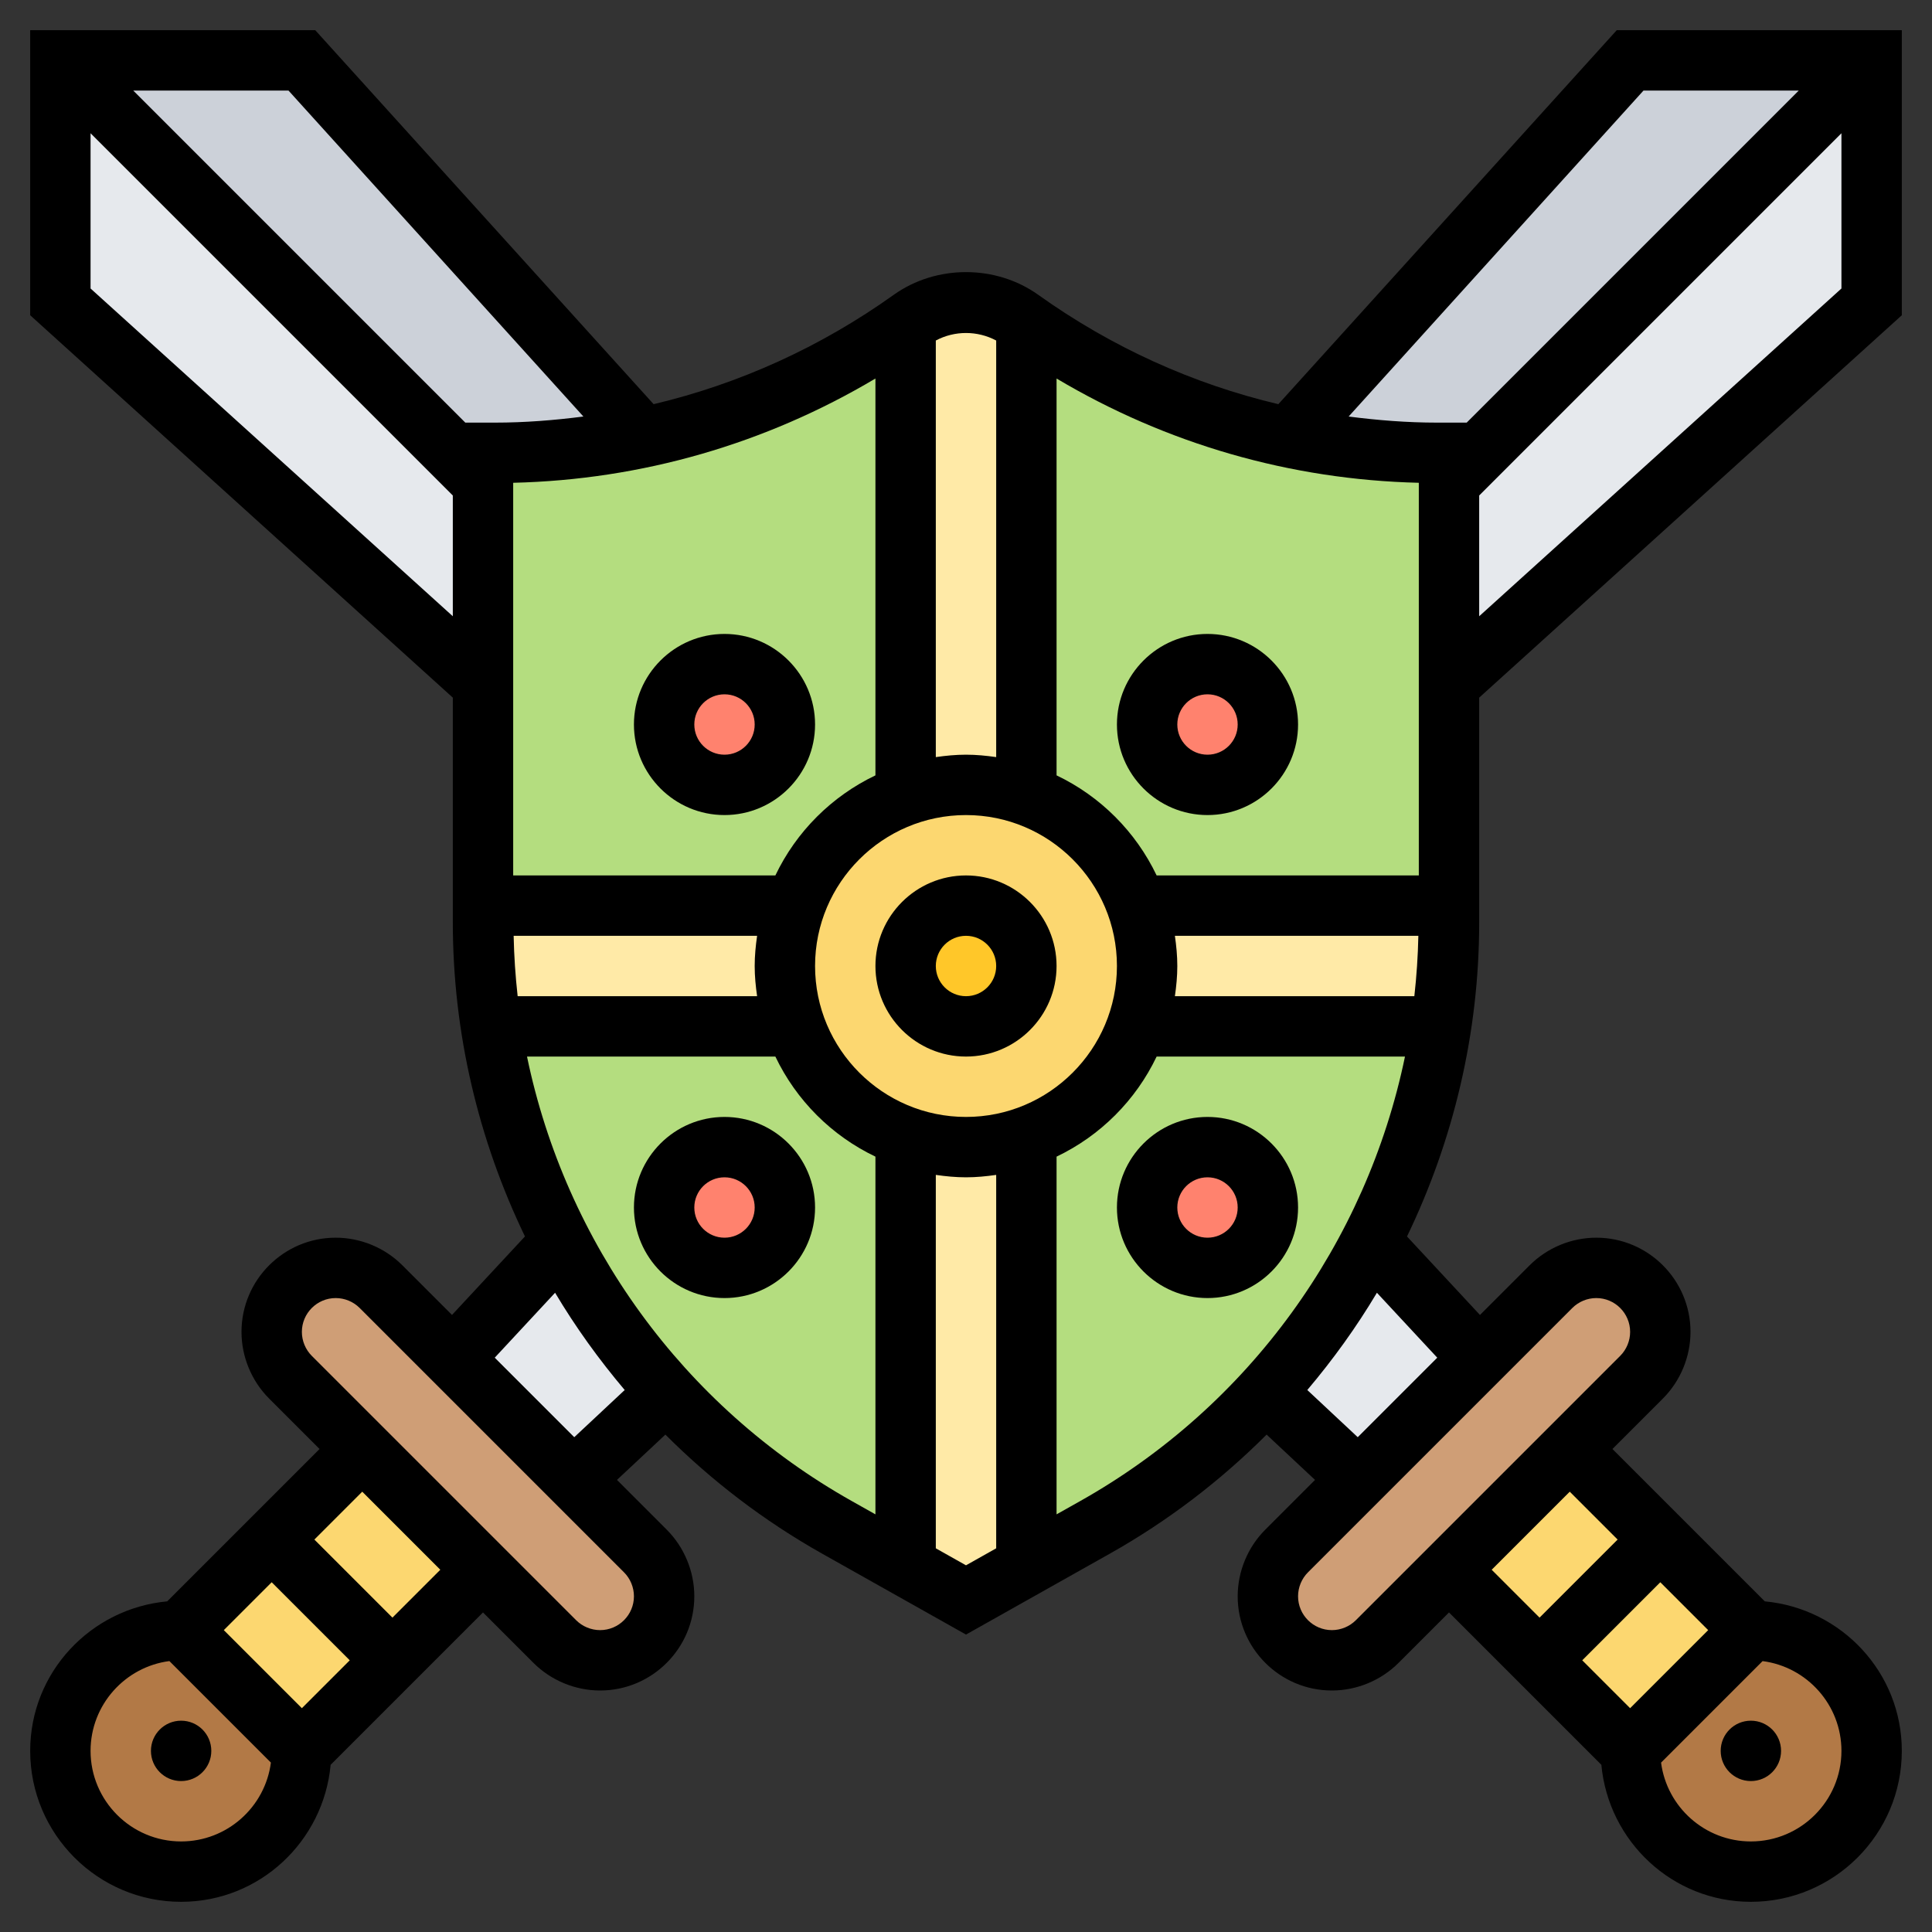 <svg id="_x33_0" enable-background="new 0 0 64 64" height="512" viewBox="0 0 64 64" width="512" xmlns="http://www.w3.org/2000/svg"><rect x="0" y="0" width="64" height="64" fill="#333333" stroke="none"/><g><g><g><path d="m6 54 4 4c0 2.21-1.79 4-4 4s-4-1.79-4-4 1.79-4 4-4z" fill="#b27946"/></g><g><path d="m58 54c2.21 0 4 1.79 4 4s-1.79 4-4 4-4-1.79-4-4z" fill="#b27946"/></g><g><path d="m12 48-3 3-3 3 4 4 3-3 3-3z" fill="#fcd770"/></g><g><path d="m55 51-3-3-4 4 3 3 3 3 4-4z" fill="#fcd770"/></g><g><path d="m21.38 51.38c.4.4.62.94.62 1.5 0 .58-.24 1.12-.62 1.5s-.92.62-1.5.62c-.56 0-1.1-.22-1.5-.62l-2.38-2.38-4-4-2.38-2.38c-.4-.4-.62-.94-.62-1.5 0-.58.24-1.12.62-1.5s.92-.62 1.5-.62c.56 0 1.1.22 1.5.62l2.38 2.38 4 4z" fill="#cf9e76"/></g><g><path d="m54.38 42.62c.38.38.62.92.62 1.5 0 .56-.22 1.1-.62 1.5l-2.38 2.38-4 4-2.38 2.38c-.4.4-.94.62-1.5.62-.58 0-1.12-.24-1.5-.62s-.62-.92-.62-1.5c0-.56.22-1.1.62-1.5l2.38-2.38 4-4 2.38-2.38c.4-.4.94-.62 1.5-.62.58 0 1.12.24 1.5.62z" fill="#cf9e76"/></g><g><path d="m10 2 11.3 12.49c-1.6.34-3.25.51-4.9.51h-.4v1l-14-14z" fill="#ccd1d9"/></g><g><path d="m62 2-14 14v-1h-.4c-1.65 0-3.3-.17-4.9-.51l11.3-12.49z" fill="#ccd1d9"/></g><g><path d="m62 2v8l-14 12.67v-6.67z" fill="#e6e9ed"/></g><g><path d="m45.42 41.15 3.58 3.85-4 4-3.07-2.88c1.38-1.5 2.55-3.17 3.49-4.97z" fill="#e6e9ed"/></g><g><path d="m48 30v.55c0 1.17-.09 2.32-.26 3.45h-10.08c.22-.63.34-1.3.34-2s-.12-1.37-.34-2z" fill="#ffeaa7"/></g><g><path d="m48 22.67v7.33h-10.34c-.6-1.7-1.96-3.06-3.66-3.66v-15.63c2.63 1.85 5.59 3.12 8.7 3.78 1.6.34 3.25.51 4.9.51h.4v1z" fill="#b4dd7f"/></g><g><path d="m45.42 41.15c-.94 1.8-2.11 3.47-3.49 4.97-1.62 1.76-3.51 3.27-5.65 4.47l-2.28 1.28v-14.21c1.7-.6 3.06-1.96 3.66-3.66h10.08c-.38 2.52-1.17 4.93-2.32 7.15z" fill="#b4dd7f"/></g><g><circle cx="40" cy="24" fill="#ff826e" r="2"/></g><g><circle cx="40" cy="40" fill="#ff826e" r="2"/></g><g><path d="m37.66 30c.22.63.34 1.3.34 2s-.12 1.37-.34 2c-.6 1.7-1.96 3.06-3.66 3.66-.63.22-1.3.34-2 .34s-1.37-.12-2-.34c-1.7-.6-3.06-1.96-3.66-3.66-.22-.63-.34-1.3-.34-2s.12-1.37.34-2c.6-1.7 1.96-3.06 3.66-3.66.63-.22 1.3-.34 2-.34s1.37.12 2 .34c1.7.6 3.06 1.96 3.66 3.66z" fill="#fcd770"/></g><g><path d="m34 37.66v14.21l-2 1.13-2-1.12v-.01-14.21c.63.22 1.3.34 2 .34s1.37-.12 2-.34z" fill="#ffeaa7"/></g><g><path d="m34 10.71v15.63c-.63-.22-1.3-.34-2-.34s-1.37.12-2 .34v-15.63c.06-.04.13-.09.19-.13.53-.38 1.16-.58 1.81-.58s1.28.2 1.81.58c.06.04.13.09.19.13z" fill="#ffeaa7"/></g><g><circle cx="32" cy="32" fill="#ffc729" r="2"/></g><g><path d="m18.58 41.15c-1.15-2.22-1.94-4.63-2.32-7.15h10.08c.6 1.7 1.96 3.06 3.66 3.66v14.21l-2.28-1.28c-2.14-1.2-4.03-2.71-5.65-4.47-1.38-1.5-2.55-3.17-3.49-4.97z" fill="#b4dd7f"/></g><g><path d="m30 10.71v15.63c-1.7.6-3.06 1.96-3.66 3.66h-10.34v-7.33-6.67-1h.4c1.65 0 3.3-.17 4.9-.51.79-.17 1.57-.37 2.34-.62 2.25-.73 4.4-1.78 6.36-3.16z" fill="#b4dd7f"/></g><g><path d="m16 30h10.34c-.22.63-.34 1.3-.34 2s.12 1.37.34 2h-10.08c-.17-1.13-.26-2.28-.26-3.45z" fill="#ffeaa7"/></g><g><circle cx="24" cy="24" fill="#ff826e" r="2"/></g><g><circle cx="24" cy="40" fill="#ff826e" r="2"/></g><g><path d="m22.07 46.12-3.07 2.88-4-4 3.58-3.85c.94 1.8 2.11 3.47 3.49 4.97z" fill="#e6e9ed"/></g><g><path d="m16 16v6.67l-14-12.67v-8z" fill="#e6e9ed"/></g></g><g><path d="m32 29c-1.654 0-3 1.346-3 3s1.346 3 3 3 3-1.346 3-3-1.346-3-3-3zm0 4c-.552 0-1-.448-1-1s.448-1 1-1 1 .448 1 1-.448 1-1 1z"/><path d="m49 23.11 14-12.667v-9.443h-9.443l-11.21 12.389c-2.84-.672-5.531-1.893-7.953-3.622-1.406-1.004-3.383-1.004-4.789 0-2.422 1.729-5.113 2.949-7.953 3.622l-11.209-12.389h-9.443v9.443l14 12.667v7.438c0 3.666.848 7.213 2.39 10.411l-2.417 2.6-1.646-1.646c-.58-.58-1.384-.913-2.206-.913-1.721 0-3.121 1.4-3.121 3.121 0 .822.333 1.626.914 2.207l1.672 1.672-5.047 5.047c-2.538.236-4.539 2.354-4.539 4.953 0 2.757 2.243 5 5 5 2.599 0 4.717-2.001 4.953-4.539l5.047-5.047 1.672 1.672c.581.581 1.385.914 2.207.914 1.721 0 3.121-1.4 3.121-3.121 0-.822-.333-1.626-.914-2.207l-1.648-1.648 1.604-1.501c1.524 1.525 3.263 2.858 5.191 3.943l4.767 2.681 4.767-2.681c1.928-1.085 3.667-2.418 5.191-3.943l1.604 1.501-1.648 1.648c-.581.581-.914 1.385-.914 2.207 0 1.721 1.4 3.121 3.121 3.121.822 0 1.626-.333 2.207-.914l1.672-1.672 5.047 5.047c.236 2.538 2.354 4.539 4.953 4.539 2.757 0 5-2.243 5-5 0-2.599-2.001-4.717-4.539-4.953l-5.047-5.047 1.672-1.672c.581-.581.914-1.385.914-2.207 0-1.721-1.4-3.121-3.121-3.121-.822 0-1.626.333-2.207.914l-1.646 1.646-2.417-2.6c1.543-3.199 2.391-6.745 2.391-10.411zm0-2.696v-4l12-12v5.143zm-10.08 10.586h8.065c-.014.672-.059 1.339-.133 2h-7.932c.047-.328.08-.66.08-1s-.033-.672-.08-1zm-.605-2c-.692-1.45-1.865-2.623-3.315-3.315v-13.146c3.64 2.164 7.738 3.352 12 3.454v13.007zm-6.315 8c-2.757 0-5-2.243-5-5s2.243-5 5-5 5 2.243 5 5-2.243 5-5 5zm-6.92-4h-7.932c-.074-.661-.119-1.328-.133-2h8.065c-.047.328-.08.66-.08 1s.033.672.08 1zm.605-4h-8.685v-13.007c4.262-.102 8.36-1.29 12-3.454v13.146c-1.45.692-2.623 1.865-3.315 3.315zm28.758-26h5.143l-11 11h-.983c-.987 0-1.963-.078-2.928-.202zm-21.443 8.28v13.8c-.328-.047-.66-.08-1-.08s-.672.033-1 .08v-13.8c.623-.332 1.377-.332 2 0zm-13.674 2.518c-.966.124-1.941.202-2.929.202h-.983l-11-11h5.143zm-16.326-4.241v-5.143l12 12v4zm6 42.857 2.586 2.586-1.586 1.586-2.586-2.586zm-3 8.586c-1.654 0-3-1.346-3-3 0-1.522 1.14-2.783 2.611-2.975l3.363 3.363c-.191 1.472-1.452 2.612-2.974 2.612zm7-7.414-2.586-2.586 1.586-1.586 2.586 2.586zm8-.707c0 .618-.503 1.121-1.121 1.121-.295 0-.584-.119-.793-.328l-8.758-8.758c-.209-.209-.328-.498-.328-.793 0-.618.503-1.121 1.121-1.121.295 0 .584.119.793.328l8.758 8.758c.209.209.328.498.328.793zm-1.977-5.27-2.634-2.634 1.999-2.151c.676 1.135 1.45 2.21 2.306 3.222zm-1.565-12.609h8.227c.692 1.45 1.865 2.623 3.315 3.315v11.85l-.786-.442c-5.599-3.149-9.48-8.564-10.756-14.723zm13.542 16.29v-12.37c.328.047.66.08 1 .08s.672-.033 1-.08v12.37l-1 .563zm4.786-1.567-.786.442v-11.85c1.45-.692 2.623-1.865 3.315-3.315h8.227c-1.276 6.159-5.157 11.574-10.756 14.723zm16.628 5.277 2.586-2.586 1.586 1.586-2.586 2.586zm8.586 3c0 1.654-1.346 3-3 3-1.522 0-2.783-1.14-2.975-2.611l3.363-3.363c1.472.191 2.612 1.452 2.612 2.974zm-7.414-7-2.586 2.586-1.586-1.586 2.586-2.586zm-1.5-7.672c.209-.209.498-.328.793-.328.618 0 1.121.503 1.121 1.121 0 .295-.119.584-.328.793l-8.758 8.758c-.209.209-.498.328-.793.328-.618 0-1.121-.503-1.121-1.121 0-.295.119-.584.328-.793zm-4.475 1.647-2.634 2.634-1.671-1.563c.856-1.012 1.63-2.087 2.306-3.222z"/><path d="m40 21c-1.654 0-3 1.346-3 3s1.346 3 3 3 3-1.346 3-3-1.346-3-3-3zm0 4c-.552 0-1-.448-1-1s.448-1 1-1 1 .448 1 1-.448 1-1 1z"/><path d="m24 21c-1.654 0-3 1.346-3 3s1.346 3 3 3 3-1.346 3-3-1.346-3-3-3zm0 4c-.552 0-1-.448-1-1s.448-1 1-1 1 .448 1 1-.448 1-1 1z"/><path d="m24 37c-1.654 0-3 1.346-3 3s1.346 3 3 3 3-1.346 3-3-1.346-3-3-3zm0 4c-.552 0-1-.448-1-1s.448-1 1-1 1 .448 1 1-.448 1-1 1z"/><path d="m40 37c-1.654 0-3 1.346-3 3s1.346 3 3 3 3-1.346 3-3-1.346-3-3-3zm0 4c-.552 0-1-.448-1-1s.448-1 1-1 1 .448 1 1-.448 1-1 1z"/><circle cx="6" cy="58" r="1"/><circle cx="58" cy="58" r="1"/></g></g></svg>